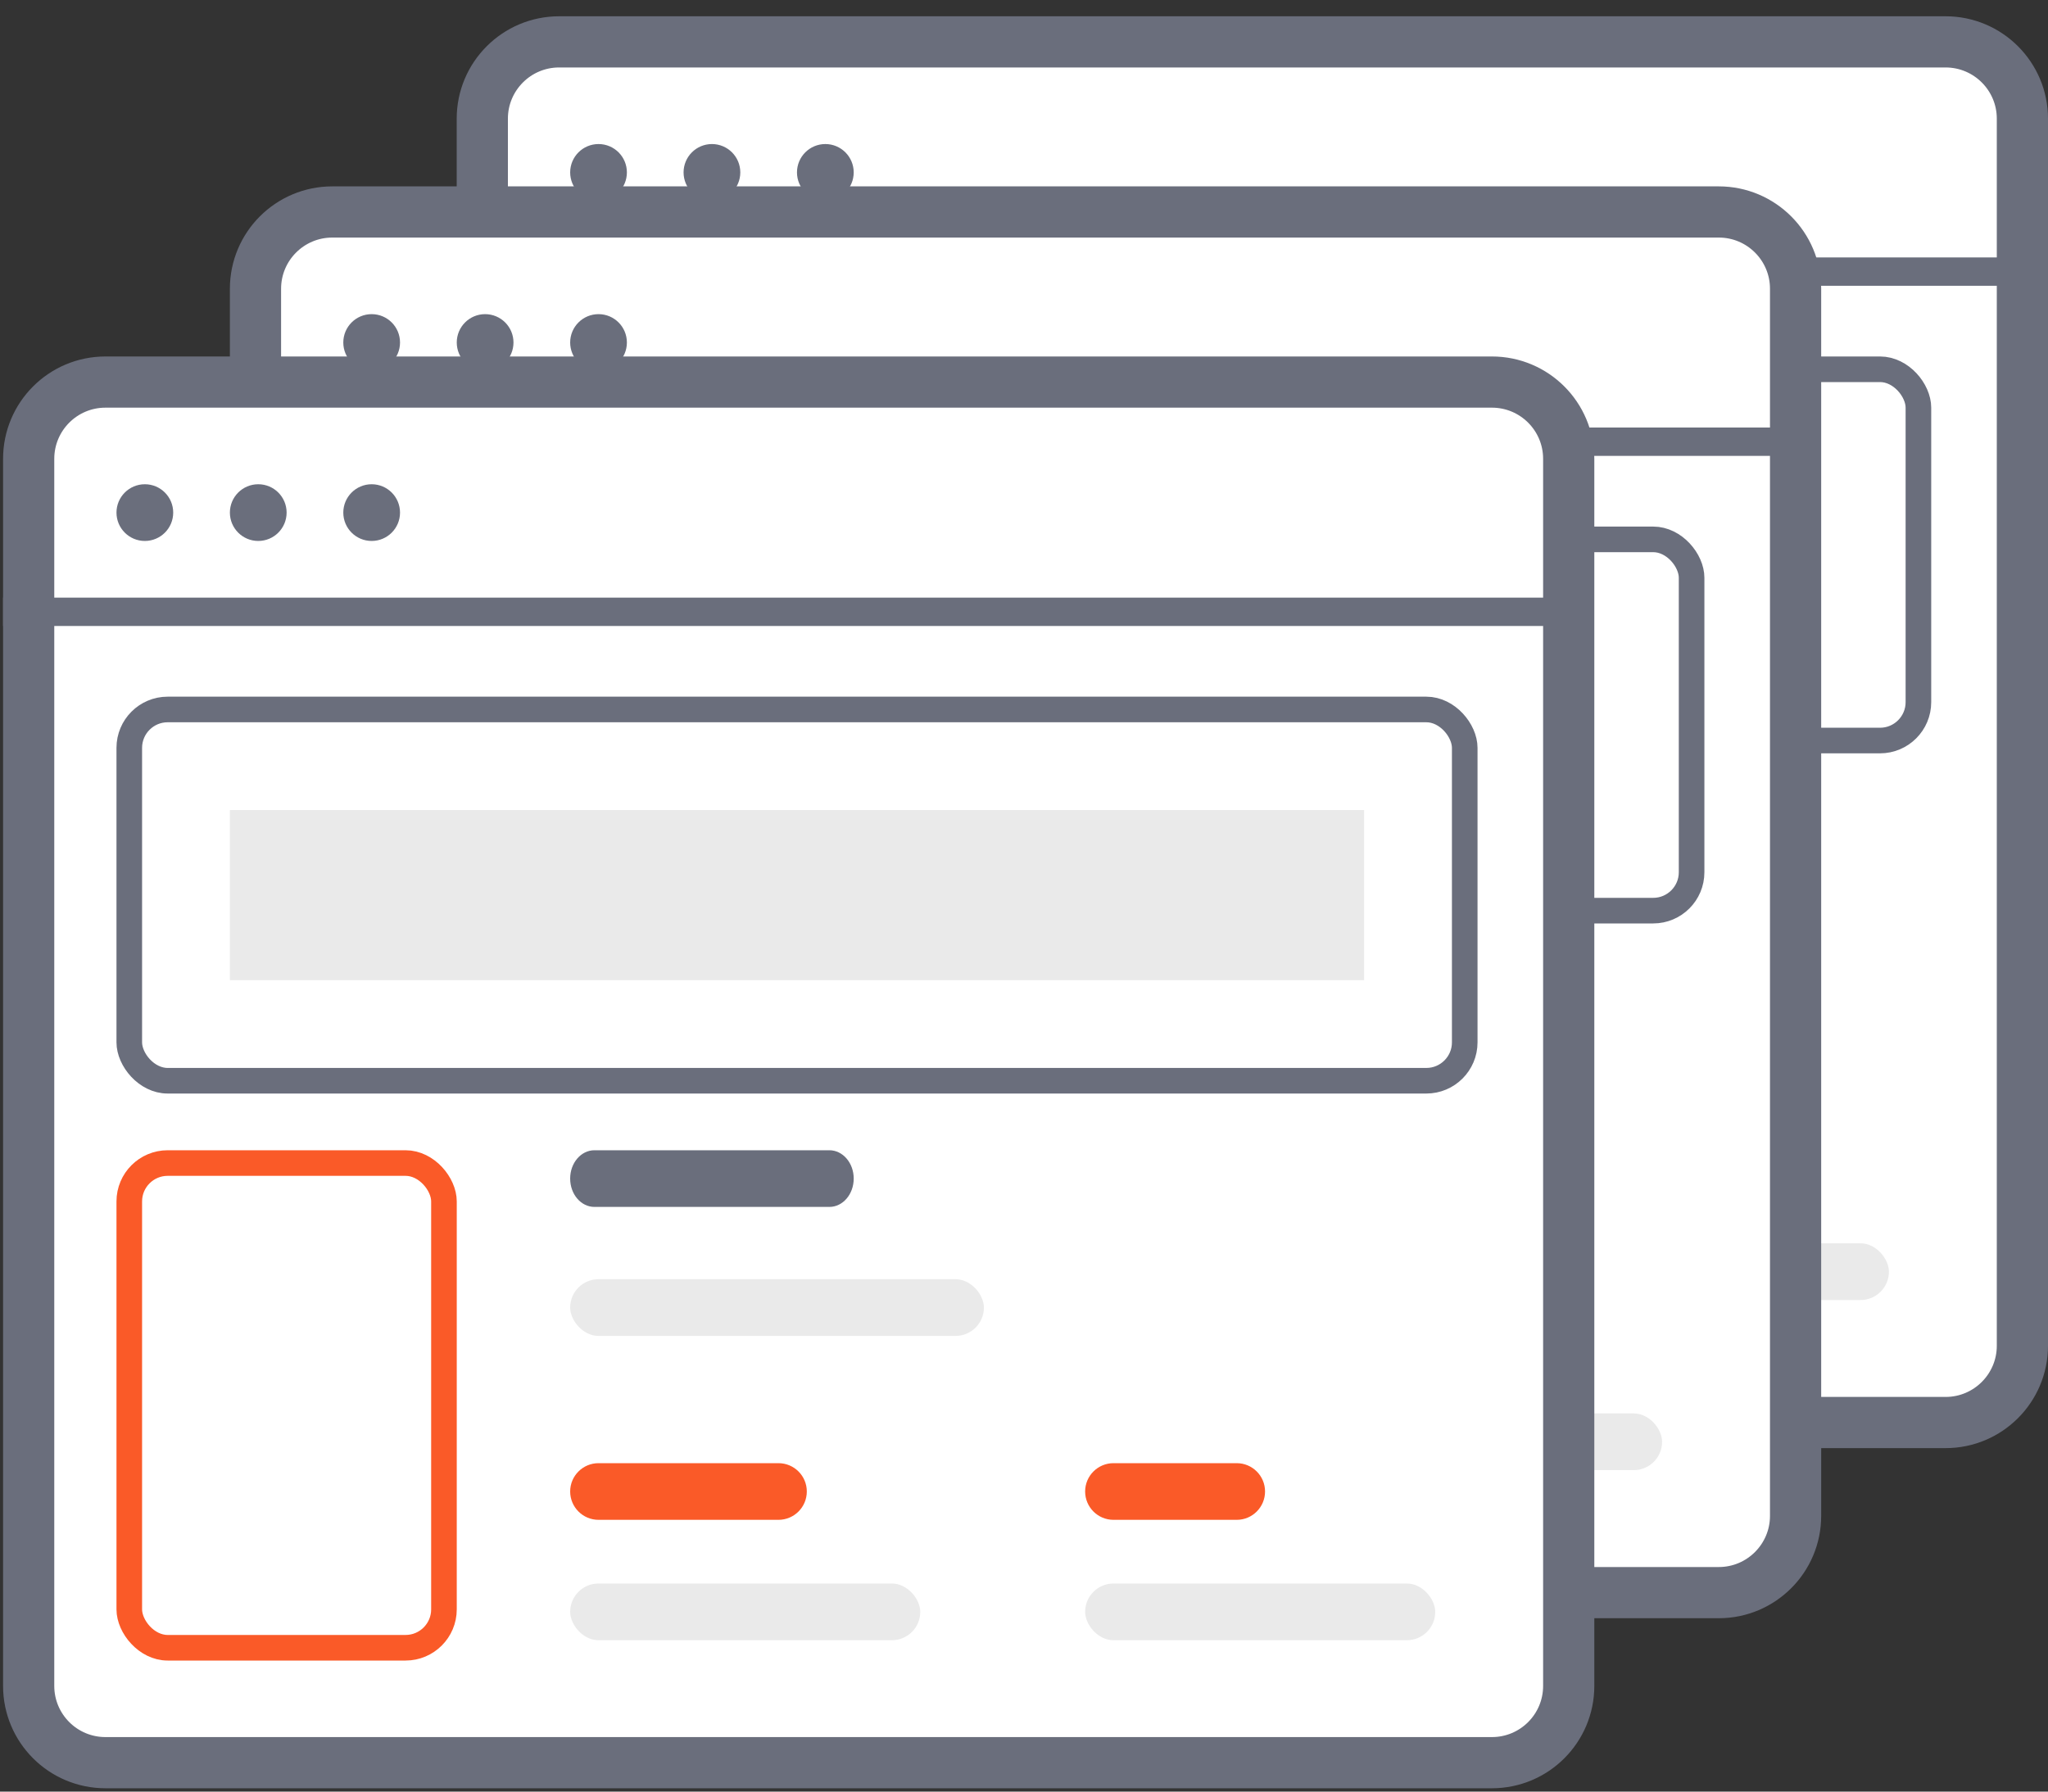 <svg width="40" height="35" viewBox="0 0 40 35" fill="none" xmlns="http://www.w3.org/2000/svg">
<rect x="0" y="0" width="40" height="35" fill="#333333" stroke="none"/>
<path d="M10.92 0.818H38C38.828 0.818 39.5 1.49 39.5 2.318V26.29C39.5 27.118 38.828 27.79 38 27.79H31.046H17.8H10.92C10.092 27.79 9.42 27.118 9.42 26.29V2.318C9.42 1.49 10.092 0.818 10.92 0.818Z" fill="white" stroke="#6A6E7C"/>
<rect x="8.92" y="5.029" width="31.014" height="0.554" fill="#6A6E7C"/>
<circle cx="11.69" cy="3.368" r="0.554" fill="#6A6E7C"/>
<circle cx="13.905" cy="3.368" r="0.554" fill="#6A6E7C"/>
<circle cx="16.12" cy="3.368" r="0.554" fill="#6A6E7C"/>
<path d="M20.471 16.933H25.06C25.322 16.933 25.535 16.685 25.535 16.379C25.535 16.072 25.322 15.825 25.06 15.825H20.471C20.209 15.825 19.997 16.072 19.997 16.379C19.997 16.685 20.209 16.933 20.471 16.933Z" fill="#6A6E7C"/>
<rect x="19.997" y="18.344" width="8.081" height="1.108" rx="0.554" fill="#EAEAEA"/>
<path d="M19.997 22.492C19.997 22.186 20.244 21.938 20.55 21.938H24.065C24.371 21.938 24.619 22.186 24.619 22.492C24.619 22.797 24.371 23.046 24.065 23.046H20.55C20.244 23.046 19.997 22.797 19.997 22.492Z" fill="#FA5A28"/>
<rect x="19.997" y="24.289" width="6.838" height="1.108" rx="0.554" fill="#EAEAEA"/>
<path d="M30.055 22.492C30.055 22.186 30.303 21.938 30.608 21.938H33.016C33.321 21.938 33.569 22.186 33.569 22.492C33.569 22.797 33.321 23.046 33.016 23.046H30.608C30.303 23.046 30.055 22.797 30.055 22.492Z" fill="#FA5A28"/>
<rect x="30.055" y="24.289" width="6.838" height="1.108" rx="0.554" fill="#EAEAEA"/>
<rect x="11.386" y="7.214" width="26.083" height="7.253" rx="0.75" stroke="#6A6E7C" stroke-width="0.5"/>
<rect x="13.351" y="9.179" width="22.153" height="3.323" fill="#EAEAEA"/>
<rect x="11.636" y="16.325" width="5.646" height="8.969" rx="0.5" stroke="#FA5A28"/>
<path d="M6.49 4.141H33.57C34.398 4.141 35.07 4.812 35.07 5.641V29.613C35.07 30.441 34.398 31.113 33.57 31.113H26.616H13.37H6.49C5.662 31.113 4.99 30.441 4.99 29.613V5.641C4.99 4.812 5.662 4.141 6.49 4.141Z" fill="white" stroke="#6A6E7C"/>
<rect x="4.49" y="8.352" width="31.014" height="0.554" fill="#6A6E7C"/>
<circle cx="7.259" cy="6.691" r="0.554" fill="#6A6E7C"/>
<circle cx="9.475" cy="6.691" r="0.554" fill="#6A6E7C"/>
<circle cx="11.69" cy="6.691" r="0.554" fill="#6A6E7C"/>
<path d="M16.041 20.256H20.63C20.892 20.256 21.105 20.008 21.105 19.702C21.105 19.395 20.892 19.148 20.63 19.148H16.041C15.779 19.148 15.566 19.395 15.566 19.702C15.566 20.008 15.779 20.256 16.041 20.256Z" fill="#6A6E7C"/>
<rect x="15.566" y="21.667" width="8.081" height="1.108" rx="0.554" fill="#EAEAEA"/>
<path d="M15.566 25.815C15.566 25.509 15.814 25.261 16.12 25.261H19.635C19.941 25.261 20.189 25.509 20.189 25.815C20.189 26.12 19.941 26.369 19.635 26.369H16.12C15.814 26.369 15.566 26.12 15.566 25.815Z" fill="#FA5A28"/>
<rect x="15.566" y="27.612" width="6.838" height="1.108" rx="0.554" fill="#EAEAEA"/>
<path d="M25.625 25.815C25.625 25.509 25.872 25.261 26.178 25.261H28.585C28.891 25.261 29.139 25.509 29.139 25.815C29.139 26.12 28.891 26.369 28.585 26.369H26.178C25.872 26.369 25.625 26.12 25.625 25.815Z" fill="#FA5A28"/>
<rect x="25.625" y="27.612" width="6.838" height="1.108" rx="0.554" fill="#EAEAEA"/>
<rect x="6.956" y="10.537" width="26.083" height="7.253" rx="0.75" stroke="#6A6E7C" stroke-width="0.5"/>
<rect x="8.921" y="12.502" width="22.153" height="3.323" fill="#EAEAEA"/>
<rect x="7.206" y="19.648" width="5.646" height="8.969" rx="0.5" stroke="#FA5A28"/>
<path d="M2.06 7.464H29.139C29.968 7.464 30.639 8.135 30.639 8.964V32.935C30.639 33.764 29.968 34.435 29.139 34.435H22.185H8.939H2.06C1.231 34.435 0.56 33.764 0.56 32.935V8.964C0.56 8.135 1.231 7.464 2.06 7.464Z" fill="white" stroke="#6A6E7C"/>
<rect x="0.06" y="11.675" width="31.014" height="0.554" fill="#6A6E7C"/>
<circle cx="2.829" cy="10.014" r="0.554" fill="#6A6E7C"/>
<circle cx="5.044" cy="10.014" r="0.554" fill="#6A6E7C"/>
<circle cx="7.259" cy="10.014" r="0.554" fill="#6A6E7C"/>
<path d="M11.61 23.578H16.199C16.461 23.578 16.674 23.331 16.674 23.024C16.674 22.718 16.461 22.471 16.199 22.471H11.61C11.348 22.471 11.136 22.718 11.136 23.024C11.136 23.331 11.348 23.578 11.61 23.578Z" fill="#6A6E7C"/>
<rect x="11.136" y="24.99" width="8.081" height="1.108" rx="0.554" fill="#EAEAEA"/>
<path d="M11.136 29.137C11.136 28.832 11.384 28.584 11.69 28.584H15.204C15.51 28.584 15.758 28.832 15.758 29.137C15.758 29.443 15.51 29.691 15.204 29.691H11.69C11.384 29.691 11.136 29.443 11.136 29.137Z" fill="#FA5A28"/>
<rect x="11.136" y="30.935" width="6.838" height="1.108" rx="0.554" fill="#EAEAEA"/>
<path d="M21.194 29.137C21.194 28.832 21.442 28.584 21.748 28.584H24.155C24.46 28.584 24.708 28.832 24.708 29.137C24.708 29.443 24.46 29.691 24.155 29.691H21.748C21.442 29.691 21.194 29.443 21.194 29.137Z" fill="#FA5A28"/>
<rect x="21.194" y="30.935" width="6.838" height="1.108" rx="0.554" fill="#EAEAEA"/>
<rect x="2.525" y="13.86" width="26.083" height="7.253" rx="0.75" stroke="#6A6E7C" stroke-width="0.5"/>
<rect x="4.49" y="15.825" width="22.153" height="3.323" fill="#EAEAEA"/>
<rect x="2.525" y="22.721" width="6.146" height="9.469" rx="0.75" stroke="#FA5A28" stroke-width="0.5"/>
</svg>
